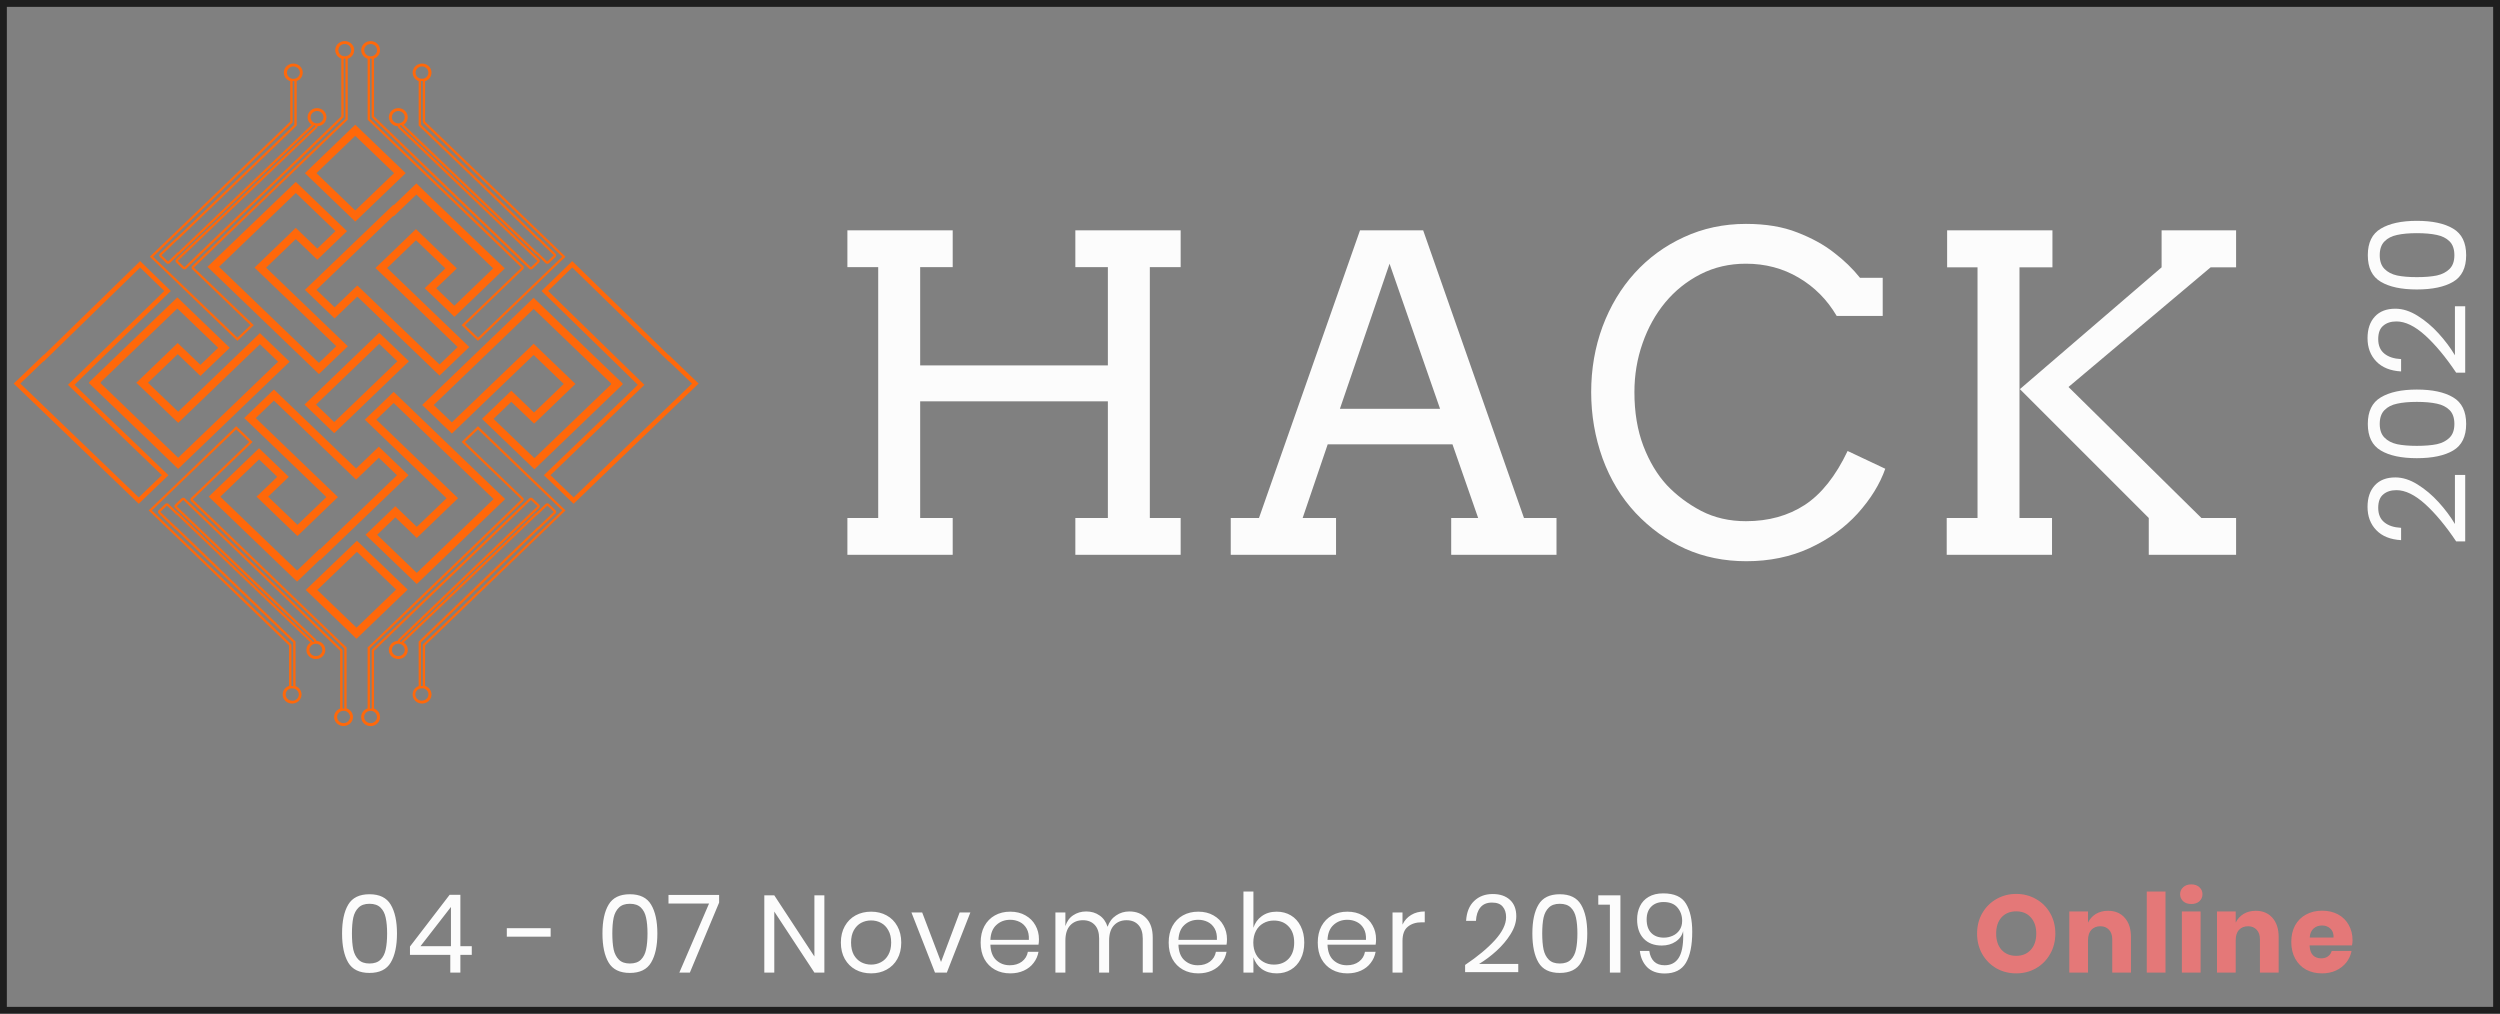 <svg width="365" height="148" viewBox="0 0 365 148" fill="none" xmlns="http://www.w3.org/2000/svg">
<rect x="0" y="0" width="365" height="148" fill="#808080" stroke="none"/>
<path d="M358.6 79.043C357.08 76.776 355.573 74.963 354.08 73.603C352.573 72.243 351.173 71.563 349.88 71.563C349.08 71.563 348.44 71.769 347.96 72.183C347.467 72.583 347.22 73.236 347.22 74.143C347.22 75.076 347.52 75.783 348.12 76.263C348.707 76.743 349.52 77.01 350.56 77.063V78.863C348.987 78.769 347.78 78.283 346.94 77.403C346.087 76.523 345.66 75.389 345.66 74.003C345.66 72.683 346.013 71.636 346.72 70.863C347.427 70.09 348.427 69.703 349.72 69.703C350.787 69.703 351.873 70.049 352.98 70.743C354.073 71.423 355.093 72.283 356.04 73.323C356.973 74.35 357.767 75.409 358.42 76.503V69.343H359.92V79.043H358.6ZM352.86 66.895C355.127 66.895 356.893 66.522 358.16 65.775C359.427 65.028 360.06 63.735 360.06 61.895C360.06 60.055 359.427 58.762 358.16 58.015C356.893 57.255 355.127 56.875 352.86 56.875C350.62 56.875 348.867 57.255 347.6 58.015C346.333 58.762 345.7 60.055 345.7 61.895C345.7 63.735 346.333 65.028 347.6 65.775C348.853 66.522 350.607 66.895 352.86 66.895ZM352.86 58.675C354.02 58.675 354.993 58.762 355.78 58.935C356.553 59.095 357.173 59.408 357.64 59.875C358.107 60.342 358.34 61.015 358.34 61.895C358.34 62.762 358.107 63.428 357.64 63.895C357.173 64.362 356.553 64.682 355.78 64.855C354.993 65.015 354.02 65.095 352.86 65.095C351.713 65.095 350.753 65.015 349.98 64.855C349.207 64.682 348.593 64.362 348.14 63.895C347.673 63.428 347.44 62.762 347.44 61.895C347.44 61.015 347.673 60.342 348.14 59.875C348.593 59.408 349.207 59.095 349.98 58.935C350.753 58.762 351.713 58.675 352.86 58.675ZM358.6 54.41C357.08 52.143 355.573 50.33 354.08 48.97C352.573 47.61 351.173 46.93 349.88 46.93C349.08 46.93 348.44 47.137 347.96 47.55C347.467 47.95 347.22 48.603 347.22 49.51C347.22 50.443 347.52 51.15 348.12 51.63C348.707 52.11 349.52 52.377 350.56 52.43V54.23C348.987 54.137 347.78 53.65 346.94 52.77C346.087 51.89 345.66 50.757 345.66 49.37C345.66 48.05 346.013 47.003 346.72 46.23C347.427 45.457 348.427 45.07 349.72 45.07C350.787 45.07 351.873 45.417 352.98 46.11C354.073 46.79 355.093 47.65 356.04 48.69C356.973 49.717 357.767 50.777 358.42 51.87V44.71H359.92V54.41H358.6ZM352.86 42.262C355.127 42.262 356.893 41.889 358.16 41.142C359.427 40.396 360.06 39.102 360.06 37.262C360.06 35.422 359.427 34.129 358.16 33.382C356.893 32.622 355.127 32.242 352.86 32.242C350.62 32.242 348.867 32.622 347.6 33.382C346.333 34.129 345.7 35.422 345.7 37.262C345.7 39.102 346.333 40.396 347.6 41.142C348.853 41.889 350.607 42.262 352.86 42.262ZM352.86 34.042C354.02 34.042 354.993 34.129 355.78 34.302C356.553 34.462 357.173 34.776 357.64 35.242C358.107 35.709 358.34 36.382 358.34 37.262C358.34 38.129 358.107 38.796 357.64 39.262C357.173 39.729 356.553 40.049 355.78 40.222C354.993 40.382 354.02 40.462 352.86 40.462C351.713 40.462 350.753 40.382 349.98 40.222C349.207 40.049 348.593 39.729 348.14 39.262C347.673 38.796 347.44 38.129 347.44 37.262C347.44 36.382 347.673 35.709 348.14 35.242C348.593 34.776 349.207 34.462 349.98 34.302C350.753 34.129 351.713 34.042 352.86 34.042Z" fill="#FCFCFC"/>
<g clip-path="url(#clip0)">
<path d="M28.266 35.873L26.622 37.454L28.271 35.878L28.266 35.873Z" fill="#FF680A"/>
<path d="M51.867 19.831L57.534 25.278L51.867 30.727L46.202 25.278L51.867 19.831ZM51.867 18.208L44.514 25.278L51.867 32.35L59.229 25.278L51.874 18.208H51.867Z" fill="#FF680A"/>
<path d="M43.188 28.177L48.974 33.74L46.323 36.291L44.031 34.088L43.179 33.268L42.335 34.088L38.003 38.262L37.161 39.073L38.003 39.893L49.095 50.548L46.563 52.983L31.976 38.957L43.188 28.177V28.177ZM43.188 26.554L30.288 38.957L46.563 54.612L50.783 50.555L38.849 39.08L43.189 34.906L46.325 37.921L50.663 33.747L43.189 26.56L43.188 26.554Z" fill="#FF680A"/>
<path d="M83.543 39.057L97.147 52.317L97.629 52.788L97.66 52.758L101.035 56.004L83.744 72.625L80.37 69.378L93.607 56.65L94.086 56.189L93.611 55.725L80.029 42.481L83.552 39.05L83.543 39.057ZM83.552 38.116L79.062 42.481L93.123 56.186L79.403 69.378L83.744 73.551L102 55.998L97.66 51.826L97.632 51.852L83.543 38.124L83.552 38.116Z" fill="#FF680A"/>
<path d="M20.457 39.057L23.98 42.481L10.392 55.719L9.916 56.183L10.395 56.644L23.632 69.371L20.256 72.619L2.967 55.998L6.344 52.752L6.373 52.781L6.852 52.317L20.457 39.063V39.057ZM20.457 38.129L6.377 51.85L6.349 51.824L2 55.998L20.256 73.551L24.597 69.378L10.877 56.186L24.938 42.481L20.457 38.116V38.129Z" fill="#FF680A"/>
<path d="M55.364 50.201L58.015 52.752L48.793 61.619L46.14 59.068L55.364 50.201V50.201ZM55.364 48.578L44.452 59.07L48.793 63.243L59.704 52.752L55.365 48.578H55.364Z" fill="#FF680A"/>
<path d="M77.908 45.104L89.235 55.998L89.174 56.055L89.235 56.112L78.022 66.892L72.055 61.155L74.648 58.663L77.13 61.038L77.983 61.85L78.827 61.038L83.168 56.866L84.011 56.055L83.168 55.243L78.752 51.006L77.908 50.186L77.064 51.006L65.972 61.661L63.321 59.127L77.908 45.104ZM77.908 43.481L61.633 59.127L65.972 63.301L77.906 51.825L82.307 56.057L77.966 60.23L74.651 57.042L70.371 61.157L78.026 68.517L90.925 56.114L90.865 56.057L90.925 55.999L77.906 43.48L77.908 43.481Z" fill="#FF680A"/>
<path d="M60.789 28.408L72 39.19L66.333 44.637L63.682 42.086L65.852 40.001L66.696 39.19L65.852 38.383L61.571 34.267L60.727 33.447L59.875 34.267L55.666 38.319L54.813 39.13L55.666 39.942L66.816 50.665L64.173 53.216L53.021 42.493L52.169 41.681L51.325 42.493L48.853 44.868L46.202 42.317L57.413 31.537L57.473 31.595L58.317 30.783L60.789 28.406V28.408ZM60.789 26.783L57.473 29.973L57.413 29.916L44.514 42.317L48.853 46.489L52.169 43.301L64.173 54.837L68.512 50.665L56.518 39.13L60.736 35.073L65.017 39.19L62.003 42.086L66.342 46.26L73.697 39.19L60.797 26.785L60.789 26.783Z" fill="#FF680A"/>
<path d="M52.109 80.571L57.834 86.077L52.048 91.641L46.323 86.135L52.109 80.571V80.571ZM52.109 78.948L44.635 86.135L52.048 93.264L59.522 86.077L52.109 78.948Z" fill="#FF680A"/>
<path d="M57.473 58.837L72.06 72.863L60.849 83.643L55.062 78.079L57.715 75.528L60.005 77.727L60.849 78.546L61.693 77.727L66.033 73.553L66.877 72.742L66.033 71.93L54.941 61.266L57.473 58.832V58.837ZM57.473 57.209L53.262 61.271L65.196 72.746L60.849 76.92L57.715 73.905L53.374 78.079L60.849 85.267L73.748 72.865L57.473 57.214V57.209Z" fill="#FF680A"/>
<path d="M25.888 45.042L31.855 50.78L29.263 53.271L26.791 50.894L25.939 50.083L25.095 50.894L20.756 55.068L19.903 55.88L20.756 56.691L25.165 60.924L26.017 61.735L26.861 60.924L37.952 50.258L40.596 52.809L26.009 66.835L14.676 55.939L14.736 55.881L14.676 55.824L25.888 45.042V45.042ZM25.888 43.419L12.988 55.824L13.048 55.881L12.988 55.939L26.009 68.458L42.284 52.809L37.943 48.635L26.009 60.111L21.608 55.88L25.947 51.706L29.263 54.894L33.543 50.78L25.888 43.417V43.419Z" fill="#FF680A"/>
<path d="M39.992 58.489L51.144 69.212L51.988 70.024L52.841 69.212L55.308 66.835L57.961 69.386L46.749 80.166L46.689 80.107L45.845 80.927L43.373 83.3L32.162 72.52L37.822 67.071L40.475 69.617L38.304 71.704L37.452 72.515L38.304 73.335L42.584 77.45L43.428 78.261L44.272 77.45L48.488 73.384L49.34 72.573L48.488 71.761L37.338 61.038L39.989 58.489H39.992ZM39.989 56.867L35.653 61.038L47.648 72.573L43.428 76.63L39.148 72.515L42.163 69.617L37.822 65.445L30.469 72.515L43.373 84.918L46.689 81.73L46.749 81.789L59.648 69.386L55.308 65.212L51.993 68.401L39.998 56.867H39.989Z" fill="#FF680A"/>
<path d="M50.193 8.547C50.241 8.55 50.289 8.55 50.337 8.547H50.423C50.42 8.588 50.424 8.63 50.437 8.669V17.334L50.096 17.662L28.064 38.84C28 38.902 27.965 38.985 27.965 39.072C27.964 39.115 27.973 39.157 27.99 39.197C28.007 39.237 28.032 39.274 28.064 39.304L36.564 47.476L34.66 49.307L22.354 37.476L42.618 17.993C42.65 17.963 42.676 17.926 42.693 17.886C42.71 17.846 42.719 17.804 42.719 17.76V11.859C42.719 11.859 42.719 11.841 42.719 11.833C42.752 11.834 42.786 11.834 42.82 11.833C42.871 11.835 42.923 11.835 42.975 11.833C42.973 11.847 42.973 11.862 42.975 11.877V18.203L25.767 34.744C25.718 34.76 25.674 34.787 25.637 34.822L23.336 37.035C23.304 37.066 23.279 37.102 23.262 37.142C23.245 37.182 23.236 37.224 23.236 37.267C23.236 37.31 23.245 37.353 23.262 37.393C23.279 37.433 23.304 37.469 23.336 37.499L24.297 38.424C24.329 38.454 24.367 38.478 24.409 38.495C24.45 38.511 24.495 38.519 24.54 38.519C24.63 38.519 24.716 38.485 24.78 38.424L26.091 37.163C26.145 37.147 26.194 37.119 26.234 37.081L45.745 18.433C45.792 18.388 45.824 18.331 45.837 18.269C45.904 18.292 45.973 18.31 46.044 18.323C46.031 18.355 46.025 18.389 46.025 18.423C46.024 18.439 46.017 18.455 46.006 18.467L28.029 35.645L26.379 37.222L25.721 37.855C25.658 37.917 25.622 38 25.622 38.086C25.622 38.129 25.631 38.172 25.648 38.212C25.664 38.252 25.689 38.288 25.721 38.319L26.683 39.244C26.715 39.274 26.752 39.298 26.794 39.314C26.835 39.331 26.88 39.339 26.925 39.339C27.015 39.339 27.101 39.305 27.165 39.244L50.074 17.218C50.106 17.187 50.131 17.151 50.148 17.111C50.166 17.071 50.175 17.028 50.175 16.985V8.674C50.174 8.668 50.174 8.662 50.175 8.656C50.187 8.621 50.194 8.584 50.193 8.547ZM50.337 5.997C50.012 5.994 49.697 6.102 49.446 6.301C49.196 6.5 49.027 6.778 48.969 7.085C48.911 7.392 48.968 7.709 49.13 7.98C49.291 8.251 49.547 8.458 49.852 8.565C49.842 8.601 49.837 8.637 49.837 8.674V16.985L26.926 39.011L25.965 38.086L26.623 37.453L28.272 35.878L46.246 18.698C46.32 18.627 46.363 18.531 46.366 18.431C46.588 18.419 46.804 18.354 46.995 18.244C47.187 18.134 47.347 17.98 47.463 17.797C47.579 17.614 47.647 17.407 47.661 17.193C47.675 16.979 47.635 16.765 47.545 16.57C47.454 16.374 47.315 16.202 47.14 16.069C46.966 15.936 46.76 15.846 46.541 15.807C46.322 15.767 46.096 15.779 45.883 15.842C45.67 15.905 45.476 16.016 45.317 16.167C45.188 16.289 45.086 16.435 45.016 16.595C44.945 16.755 44.909 16.927 44.908 17.102C44.907 17.276 44.941 17.448 45.009 17.609C45.078 17.77 45.178 17.917 45.305 18.041C45.365 18.102 45.432 18.157 45.505 18.205L25.994 36.849L25.965 36.821L24.54 38.191L23.578 37.267L25.88 35.053L25.904 35.077L43.316 18.334V11.879C43.317 11.865 43.317 11.852 43.316 11.839C43.618 11.727 43.87 11.516 44.026 11.243C44.182 10.97 44.234 10.652 44.171 10.347C44.108 10.041 43.935 9.766 43.682 9.571C43.43 9.376 43.113 9.272 42.789 9.279C42.465 9.286 42.154 9.403 41.91 9.608C41.667 9.814 41.507 10.095 41.458 10.404C41.409 10.712 41.474 11.027 41.643 11.293C41.812 11.559 42.072 11.759 42.38 11.859V17.76L21.873 37.476L34.66 49.771L37.047 47.476L28.306 39.072L50.338 17.892L50.771 17.475V8.674C50.772 8.643 50.768 8.613 50.759 8.583C51.071 8.486 51.336 8.284 51.507 8.015C51.678 7.746 51.743 7.427 51.692 7.116C51.64 6.805 51.475 6.522 51.226 6.317C50.976 6.112 50.659 6 50.331 6L50.337 5.997ZM50.337 8.226C50.15 8.226 49.968 8.173 49.814 8.074C49.659 7.974 49.538 7.833 49.467 7.667C49.396 7.502 49.377 7.32 49.413 7.145C49.45 6.969 49.539 6.808 49.671 6.681C49.803 6.555 49.97 6.469 50.153 6.434C50.336 6.399 50.525 6.417 50.697 6.485C50.869 6.554 51.016 6.67 51.119 6.818C51.222 6.967 51.278 7.142 51.278 7.321C51.278 7.561 51.178 7.791 51.002 7.961C50.825 8.131 50.586 8.226 50.337 8.226V8.226ZM42.709 11.505C42.472 11.473 42.257 11.356 42.107 11.178C41.956 11 41.882 10.773 41.899 10.544C41.915 10.315 42.022 10.101 42.196 9.944C42.371 9.787 42.6 9.7 42.839 9.7C43.078 9.7 43.308 9.787 43.482 9.944C43.657 10.101 43.763 10.315 43.78 10.544C43.796 10.773 43.722 11 43.572 11.178C43.421 11.356 43.206 11.473 42.97 11.505V11.505C42.922 11.513 42.873 11.517 42.825 11.516C42.787 11.519 42.75 11.519 42.712 11.516L42.709 11.505ZM46.289 18.018C46.165 18.018 46.041 17.995 45.927 17.948C45.812 17.902 45.708 17.834 45.621 17.749C45.467 17.6 45.373 17.404 45.352 17.196C45.332 16.987 45.387 16.778 45.509 16.604C45.631 16.43 45.812 16.303 46.021 16.243C46.23 16.183 46.454 16.194 46.655 16.275C46.856 16.356 47.022 16.501 47.124 16.686C47.226 16.872 47.258 17.085 47.215 17.291C47.172 17.496 47.056 17.681 46.887 17.813C46.718 17.946 46.507 18.018 46.289 18.018V18.018Z" fill="#FF680A"/>
<path d="M34.489 62.692L36.393 64.524L27.893 72.697C27.829 72.759 27.794 72.842 27.794 72.928C27.794 72.972 27.802 73.014 27.819 73.054C27.836 73.094 27.861 73.13 27.893 73.161L49.925 94.346L50.266 94.674V103.339C50.256 103.377 50.253 103.416 50.256 103.454H50.169C50.121 103.452 50.074 103.452 50.026 103.454C50.028 103.418 50.024 103.382 50.014 103.347C50.013 103.342 50.013 103.335 50.014 103.329V95.018C50.014 94.931 49.977 94.848 49.913 94.787L26.996 72.758C26.932 72.696 26.846 72.662 26.756 72.661C26.71 72.661 26.666 72.67 26.624 72.686C26.583 72.703 26.545 72.727 26.513 72.758L25.552 73.682C25.488 73.744 25.453 73.827 25.453 73.914C25.453 73.957 25.461 73.999 25.478 74.039C25.495 74.079 25.52 74.116 25.552 74.146L26.212 74.779L27.86 76.355L45.834 93.534C45.846 93.547 45.853 93.563 45.854 93.58C45.854 93.614 45.86 93.647 45.873 93.679C45.802 93.692 45.733 93.71 45.666 93.734C45.653 93.672 45.621 93.615 45.574 93.571L26.063 74.918C26.023 74.881 25.974 74.853 25.92 74.838L24.609 73.578C24.545 73.516 24.459 73.481 24.369 73.481C24.324 73.481 24.279 73.489 24.238 73.506C24.196 73.522 24.158 73.547 24.127 73.578L23.165 74.502C23.133 74.532 23.108 74.569 23.091 74.609C23.074 74.648 23.065 74.691 23.065 74.734C23.065 74.777 23.074 74.82 23.091 74.86C23.108 74.899 23.133 74.936 23.165 74.966L25.467 77.179C25.503 77.214 25.547 77.241 25.596 77.256L42.804 93.802V100.13C42.802 100.144 42.802 100.159 42.804 100.174C42.752 100.167 42.701 100.164 42.649 100.164H42.548C42.548 100.164 42.548 100.148 42.548 100.138V94.236C42.548 94.149 42.512 94.066 42.447 94.005L22.183 74.523L34.489 62.692V62.692ZM34.489 62.228L21.702 74.523L42.207 94.239V100.141C41.9 100.24 41.639 100.441 41.47 100.707C41.302 100.973 41.236 101.288 41.285 101.596C41.334 101.904 41.494 102.186 41.738 102.392C41.981 102.597 42.293 102.714 42.617 102.721C42.941 102.727 43.257 102.624 43.51 102.429C43.762 102.234 43.935 101.959 43.998 101.653C44.061 101.347 44.01 101.03 43.853 100.757C43.697 100.484 43.446 100.273 43.143 100.161C43.144 100.148 43.144 100.134 43.143 100.121V93.666L25.733 76.923L25.709 76.946L23.407 74.733L24.369 73.809L25.794 75.179L25.823 75.151L45.334 93.8C45.261 93.848 45.195 93.903 45.135 93.964C44.943 94.15 44.813 94.387 44.762 94.644C44.711 94.902 44.74 95.168 44.845 95.409C44.951 95.651 45.129 95.856 45.357 96.001C45.584 96.145 45.851 96.221 46.123 96.219C46.396 96.218 46.661 96.138 46.887 95.992C47.113 95.845 47.288 95.637 47.391 95.394C47.493 95.152 47.519 94.885 47.464 94.629C47.41 94.372 47.277 94.137 47.083 93.953C46.846 93.726 46.529 93.591 46.195 93.574C46.192 93.474 46.149 93.378 46.076 93.307L28.101 76.122L26.452 74.546L25.794 73.914L26.756 72.989L49.663 95.015V103.326C49.663 103.363 49.668 103.399 49.678 103.434C49.373 103.544 49.119 103.753 48.959 104.026C48.8 104.299 48.746 104.617 48.807 104.924C48.868 105.231 49.04 105.508 49.293 105.705C49.546 105.902 49.863 106.006 50.188 106C50.514 105.993 50.826 105.876 51.07 105.669C51.314 105.463 51.475 105.18 51.523 104.87C51.571 104.561 51.503 104.245 51.332 103.979C51.161 103.713 50.898 103.514 50.589 103.416C50.597 103.387 50.601 103.357 50.6 103.326V94.53L50.167 94.12L28.135 72.928L36.876 64.524L34.489 62.228V62.228ZM46.115 95.795C45.897 95.795 45.687 95.722 45.519 95.59C45.35 95.457 45.235 95.273 45.193 95.068C45.15 94.863 45.182 94.65 45.285 94.465C45.387 94.281 45.552 94.136 45.753 94.055C45.954 93.975 46.177 93.963 46.386 94.023C46.594 94.083 46.774 94.211 46.896 94.384C47.017 94.558 47.073 94.766 47.053 94.974C47.032 95.183 46.938 95.378 46.785 95.526C46.697 95.612 46.593 95.679 46.478 95.725C46.363 95.772 46.239 95.795 46.115 95.795V95.795ZM42.647 102.302C42.407 102.302 42.176 102.214 42.001 102.056C41.827 101.898 41.721 101.682 41.706 101.452C41.692 101.221 41.769 100.995 41.923 100.817C42.077 100.64 42.295 100.526 42.533 100.498C42.57 100.496 42.608 100.496 42.645 100.498C42.694 100.498 42.742 100.502 42.79 100.51V100.51C43.033 100.536 43.255 100.652 43.41 100.833C43.566 101.014 43.642 101.246 43.623 101.48C43.604 101.714 43.491 101.931 43.309 102.087C43.126 102.242 42.887 102.323 42.644 102.313L42.647 102.302ZM50.161 105.58C49.974 105.58 49.792 105.527 49.638 105.428C49.483 105.328 49.362 105.187 49.291 105.022C49.22 104.856 49.201 104.674 49.237 104.499C49.274 104.323 49.364 104.162 49.495 104.035C49.627 103.909 49.794 103.823 49.977 103.788C50.16 103.753 50.349 103.771 50.521 103.839C50.693 103.908 50.84 104.024 50.943 104.173C51.047 104.321 51.102 104.496 51.102 104.675C51.102 104.915 51.002 105.145 50.826 105.315C50.65 105.485 50.41 105.58 50.161 105.58V105.58Z" fill="#FF680A"/>
<path d="M69.781 62.692L82.085 74.523L61.821 94.008C61.757 94.07 61.722 94.153 61.722 94.239V100.167H61.623C61.57 100.167 61.518 100.17 61.466 100.177C61.468 100.162 61.468 100.147 61.466 100.133V93.805L78.674 77.256C78.722 77.24 78.765 77.214 78.802 77.179L81.103 74.966C81.135 74.936 81.16 74.899 81.177 74.86C81.194 74.82 81.203 74.777 81.203 74.734C81.203 74.691 81.194 74.648 81.177 74.609C81.16 74.569 81.135 74.532 81.103 74.502L80.142 73.578C80.078 73.516 79.992 73.481 79.901 73.481C79.856 73.481 79.812 73.489 79.77 73.506C79.729 73.522 79.691 73.547 79.659 73.578L78.348 74.838C78.295 74.853 78.246 74.881 78.207 74.918L58.696 93.567C58.648 93.612 58.616 93.669 58.602 93.731C58.535 93.707 58.466 93.688 58.395 93.675C58.408 93.644 58.414 93.611 58.414 93.577C58.415 93.56 58.422 93.544 58.435 93.531L76.409 76.351L78.058 74.776L78.716 74.143C78.748 74.113 78.773 74.076 78.791 74.036C78.808 73.996 78.817 73.954 78.817 73.91C78.817 73.823 78.78 73.74 78.716 73.679L77.755 72.755C77.691 72.693 77.605 72.658 77.514 72.658C77.469 72.658 77.425 72.666 77.383 72.683C77.342 72.7 77.304 72.724 77.272 72.755L54.365 94.784C54.302 94.845 54.266 94.928 54.266 95.015V103.326C54.267 103.332 54.267 103.338 54.266 103.344C54.256 103.379 54.252 103.415 54.254 103.451C54.207 103.448 54.16 103.448 54.113 103.451H54.024C54.028 103.41 54.023 103.369 54.01 103.329V94.666L54.343 94.338L76.376 73.161C76.407 73.131 76.433 73.094 76.45 73.054C76.467 73.014 76.476 72.972 76.476 72.928C76.476 72.841 76.439 72.758 76.376 72.697L67.875 64.524L69.781 62.692V62.692ZM69.781 62.228L67.394 64.524L76.135 72.928L54.102 94.12L53.669 94.536V103.333C53.669 103.363 53.673 103.394 53.681 103.423C53.372 103.52 53.108 103.72 52.937 103.986C52.765 104.253 52.698 104.569 52.745 104.879C52.793 105.188 52.954 105.472 53.198 105.679C53.443 105.886 53.756 106.003 54.081 106.009C54.407 106.016 54.725 105.911 54.978 105.714C55.231 105.517 55.403 105.24 55.465 104.932C55.526 104.625 55.472 104.306 55.312 104.033C55.152 103.76 54.897 103.55 54.592 103.441C54.602 103.406 54.607 103.369 54.607 103.333V95.021L77.514 72.989L78.476 73.914L77.813 74.546L76.164 76.122L58.194 93.3C58.121 93.371 58.078 93.467 58.075 93.567C57.715 93.584 57.376 93.736 57.131 93.991C56.887 94.245 56.755 94.582 56.766 94.928C56.776 95.274 56.927 95.603 57.186 95.844C57.446 96.084 57.793 96.218 58.153 96.215C58.426 96.215 58.692 96.138 58.919 95.993C59.145 95.848 59.322 95.642 59.428 95.4C59.532 95.159 59.561 94.892 59.509 94.635C59.457 94.378 59.327 94.142 59.135 93.956C59.075 93.894 59.008 93.839 58.936 93.792L78.447 75.151L78.476 75.179L79.901 73.809L80.863 74.733L78.561 76.946L78.537 76.923L61.125 93.666V100.121C61.124 100.134 61.124 100.148 61.125 100.161C60.823 100.273 60.571 100.484 60.415 100.757C60.258 101.03 60.207 101.347 60.27 101.653C60.333 101.959 60.506 102.234 60.758 102.429C61.011 102.624 61.327 102.727 61.651 102.721C61.975 102.714 62.287 102.597 62.53 102.392C62.774 102.186 62.934 101.904 62.983 101.596C63.032 101.288 62.966 100.973 62.798 100.707C62.629 100.441 62.368 100.24 62.061 100.141V94.239L82.568 74.523L69.781 62.228V62.228ZM58.153 95.795C58.029 95.796 57.906 95.772 57.791 95.726C57.676 95.68 57.572 95.612 57.485 95.526C57.332 95.377 57.237 95.182 57.216 94.973C57.196 94.764 57.252 94.555 57.373 94.382C57.495 94.208 57.676 94.08 57.885 94.02C58.094 93.96 58.318 93.971 58.519 94.052C58.72 94.133 58.886 94.279 58.988 94.464C59.09 94.649 59.122 94.862 59.079 95.068C59.036 95.273 58.92 95.458 58.752 95.591C58.583 95.723 58.371 95.796 58.153 95.795V95.795ZM61.616 102.302C61.372 102.312 61.134 102.231 60.951 102.075C60.768 101.92 60.656 101.702 60.636 101.468C60.617 101.234 60.694 101.002 60.849 100.821C61.005 100.64 61.227 100.525 61.469 100.498V100.498C61.517 100.49 61.566 100.487 61.614 100.487C61.652 100.484 61.689 100.484 61.727 100.487V100.487C61.965 100.515 62.183 100.629 62.337 100.806C62.49 100.983 62.568 101.21 62.553 101.44C62.538 101.67 62.433 101.887 62.258 102.045C62.083 102.203 61.852 102.29 61.613 102.29L61.616 102.302ZM54.102 105.58C53.916 105.58 53.734 105.527 53.58 105.428C53.425 105.328 53.304 105.187 53.233 105.022C53.162 104.856 53.143 104.674 53.179 104.499C53.216 104.323 53.305 104.162 53.437 104.035C53.569 103.909 53.736 103.823 53.919 103.788C54.101 103.753 54.291 103.771 54.463 103.839C54.635 103.908 54.782 104.024 54.885 104.173C54.988 104.321 55.044 104.496 55.044 104.675C55.044 104.915 54.944 105.145 54.768 105.315C54.591 105.485 54.352 105.58 54.102 105.58V105.58Z" fill="#FF680A"/>
<path d="M54.25 8.547C54.248 8.583 54.252 8.618 54.262 8.652C54.263 8.658 54.263 8.664 54.262 8.67V16.982C54.262 17.025 54.27 17.068 54.287 17.108C54.304 17.148 54.329 17.184 54.361 17.215L77.272 39.244C77.303 39.274 77.341 39.298 77.383 39.315C77.424 39.331 77.469 39.339 77.514 39.339C77.604 39.339 77.69 39.305 77.754 39.244L78.716 38.319C78.748 38.289 78.773 38.252 78.79 38.212C78.807 38.172 78.816 38.13 78.816 38.086C78.816 37.999 78.78 37.916 78.716 37.855L78.058 37.221L76.409 35.645L58.434 18.467C58.422 18.454 58.415 18.438 58.414 18.421C58.414 18.387 58.407 18.353 58.395 18.321C58.465 18.309 58.534 18.291 58.601 18.267C58.615 18.329 58.647 18.387 58.695 18.431L78.206 37.081C78.245 37.12 78.294 37.148 78.347 37.163L79.659 38.424C79.69 38.454 79.728 38.478 79.77 38.495C79.811 38.511 79.856 38.519 79.901 38.519C79.991 38.519 80.077 38.485 80.141 38.424L81.103 37.499C81.134 37.469 81.159 37.433 81.177 37.393C81.194 37.353 81.203 37.311 81.203 37.267C81.203 37.224 81.194 37.182 81.177 37.142C81.159 37.102 81.134 37.066 81.103 37.036L78.801 34.822C78.766 34.787 78.722 34.761 78.673 34.745L61.465 18.198V11.872C61.467 11.857 61.467 11.842 61.465 11.828C61.518 11.83 61.57 11.83 61.622 11.828C61.655 11.829 61.688 11.829 61.721 11.828V17.761C61.721 17.804 61.729 17.846 61.746 17.886C61.763 17.926 61.788 17.963 61.82 17.993L82.085 37.477L69.78 49.307L67.874 47.476L76.375 39.304C76.407 39.274 76.432 39.238 76.449 39.198C76.467 39.158 76.475 39.115 76.475 39.072C76.475 38.985 76.439 38.902 76.375 38.84L54.342 17.655L54.01 17.328V8.669C54.02 8.632 54.023 8.594 54.02 8.556H54.114C54.161 8.558 54.208 8.558 54.255 8.556L54.25 8.547ZM54.114 6C53.786 6 53.469 6.112 53.22 6.317C52.97 6.522 52.805 6.805 52.754 7.116C52.702 7.427 52.767 7.746 52.938 8.015C53.109 8.284 53.374 8.486 53.686 8.584C53.678 8.613 53.673 8.643 53.674 8.674V17.47L54.107 17.887L76.134 39.072L67.393 47.476L69.78 49.771L82.567 37.477L62.062 17.761V11.859C62.369 11.759 62.63 11.559 62.799 11.293C62.968 11.027 63.033 10.712 62.984 10.404C62.935 10.096 62.775 9.814 62.531 9.608C62.288 9.403 61.977 9.286 61.653 9.279C61.328 9.273 61.012 9.376 60.76 9.571C60.507 9.766 60.334 10.041 60.271 10.347C60.208 10.652 60.259 10.97 60.416 11.243C60.572 11.516 60.824 11.727 61.126 11.839C61.125 11.852 61.125 11.866 61.126 11.879V18.334L78.537 35.077L78.561 35.054L80.862 37.267L79.901 38.191L78.475 36.821L78.446 36.849L58.935 18.2C59.008 18.152 59.075 18.097 59.135 18.036C59.325 17.849 59.453 17.611 59.503 17.354C59.553 17.096 59.522 16.831 59.415 16.59C59.308 16.349 59.129 16.145 58.901 16.002C58.673 15.859 58.406 15.784 58.134 15.787C57.862 15.789 57.597 15.87 57.372 16.017C57.147 16.165 56.973 16.373 56.871 16.616C56.769 16.858 56.744 17.125 56.8 17.381C56.855 17.637 56.989 17.872 57.183 18.055C57.42 18.282 57.736 18.417 58.071 18.434C58.074 18.535 58.117 18.63 58.19 18.701L76.165 35.882L77.814 37.457L78.472 38.09L77.51 39.014L54.606 16.985V8.674C54.607 8.637 54.602 8.601 54.591 8.566C54.893 8.457 55.146 8.25 55.306 7.981C55.466 7.711 55.522 7.397 55.465 7.091C55.409 6.786 55.242 6.51 54.995 6.31C54.748 6.111 54.436 6.001 54.114 6ZM54.114 8.229C53.928 8.229 53.746 8.176 53.591 8.077C53.436 7.978 53.316 7.836 53.244 7.671C53.173 7.506 53.154 7.324 53.191 7.148C53.227 6.973 53.317 6.811 53.448 6.685C53.58 6.558 53.748 6.472 53.93 6.437C54.113 6.402 54.302 6.42 54.474 6.489C54.646 6.557 54.793 6.673 54.896 6.822C55 6.971 55.055 7.146 55.055 7.325C55.055 7.565 54.956 7.795 54.779 7.964C54.603 8.134 54.363 8.229 54.114 8.229V8.229ZM61.476 11.498C61.24 11.466 61.026 11.35 60.876 11.172C60.726 10.995 60.652 10.769 60.669 10.541C60.685 10.313 60.791 10.099 60.965 9.943C61.139 9.787 61.368 9.7 61.606 9.7C61.844 9.7 62.073 9.787 62.247 9.943C62.421 10.099 62.527 10.313 62.543 10.541C62.56 10.769 62.486 10.995 62.336 11.172C62.186 11.35 61.972 11.466 61.736 11.498V11.498C61.699 11.501 61.661 11.501 61.624 11.498C61.575 11.499 61.527 11.495 61.479 11.487L61.476 11.498ZM58.154 18.015C57.937 18.014 57.726 17.942 57.558 17.809C57.39 17.677 57.275 17.492 57.232 17.287C57.19 17.082 57.222 16.869 57.324 16.684C57.426 16.5 57.592 16.355 57.793 16.274C57.993 16.194 58.217 16.183 58.425 16.243C58.633 16.303 58.814 16.43 58.935 16.604C59.057 16.777 59.112 16.986 59.092 17.194C59.072 17.402 58.977 17.597 58.824 17.746C58.737 17.831 58.633 17.899 58.517 17.945C58.403 17.991 58.279 18.015 58.154 18.015V18.015Z" fill="#FF680A"/>
</g>
<path d="M157 33.625H172.375V39H167.875V75.625H172.375V81H157V75.625H161.75V58.594H134.344V75.625H139.094V81H123.719V75.625H128.219V39H123.719V33.625H139.094V39H134.344V53.344H161.75V39H157V33.625ZM211.875 75.625H215.812L212.062 64.875H193.844L190.188 75.625H195.062V81H179.688V75.625H183.812L198.562 33.625H207.781L222.5 75.625H227.25V81H211.875V75.625ZM195.625 59.688H210.25L202.875 38.5L195.625 59.688ZM268.156 46.125C266.76 43.75 264.906 41.885 262.594 40.531C260.302 39.177 257.74 38.5 254.906 38.5C252.49 38.5 250.281 39.01 248.281 40.031C246.281 41.052 244.562 42.427 243.125 44.156C241.708 45.865 240.604 47.854 239.812 50.125C239.021 52.375 238.625 54.75 238.625 57.25C238.625 60.208 239.062 62.833 239.938 65.125C240.812 67.396 241.948 69.292 243.344 70.812C244.76 72.312 246.438 73.573 248.375 74.594C250.312 75.594 252.49 76.094 254.906 76.094C258.198 76.094 261.062 75.302 263.5 73.719C265.938 72.115 268.021 69.49 269.75 65.844L275.25 68.438C274.458 70.688 273.115 72.865 271.219 74.969C269.323 77.052 266.979 78.74 264.188 80.031C261.417 81.302 258.344 81.938 254.969 81.938C251.74 81.938 248.771 81.333 246.062 80.125C243.354 78.896 240.938 77.156 238.812 74.906C236.708 72.656 235.094 69.99 233.969 66.906C232.865 63.823 232.312 60.604 232.312 57.25C232.312 53.875 232.865 50.688 233.969 47.688C235.094 44.688 236.656 42.083 238.656 39.875C240.677 37.646 243.073 35.896 245.844 34.625C248.635 33.333 251.656 32.688 254.906 32.688C257.802 32.688 260.302 33.104 262.406 33.938C264.51 34.75 266.292 35.729 267.75 36.875C269.229 38 270.5 39.229 271.562 40.562H274.875V46.125H268.156ZM315.594 39.031V33.625H326.469V39.031H322.75L302 56.5L321.406 75.625H326.469V81H313.719V75.625L294.906 56.812L315.594 39.031ZM284.281 33.625H299.656V39.031H294.844V75.625H299.594V81H284.219V75.625H288.719V39.031H284.281V33.625Z" fill="#FCFCFC"/>
<path d="M49.943 136.288C49.943 138.101 50.242 139.515 50.839 140.528C51.437 141.541 52.471 142.048 53.943 142.048C55.415 142.048 56.45 141.541 57.047 140.528C57.655 139.515 57.959 138.101 57.959 136.288C57.959 134.496 57.655 133.093 57.047 132.08C56.45 131.067 55.415 130.56 53.943 130.56C52.471 130.56 51.437 131.067 50.839 132.08C50.242 133.083 49.943 134.485 49.943 136.288ZM56.519 136.288C56.519 137.216 56.45 137.995 56.311 138.624C56.183 139.243 55.933 139.739 55.559 140.112C55.186 140.485 54.647 140.672 53.943 140.672C53.25 140.672 52.717 140.485 52.343 140.112C51.97 139.739 51.714 139.243 51.575 138.624C51.447 137.995 51.383 137.216 51.383 136.288C51.383 135.371 51.447 134.603 51.575 133.984C51.714 133.365 51.97 132.875 52.343 132.512C52.717 132.139 53.25 131.952 53.943 131.952C54.647 131.952 55.186 132.139 55.559 132.512C55.933 132.875 56.183 133.365 56.311 133.984C56.45 134.603 56.519 135.371 56.519 136.288ZM59.855 139.408V138.192L65.647 130.64H67.215V138.144H68.879V139.408H67.215V142H65.743V139.408H59.855ZM65.839 132.416L61.391 138.144H65.839V132.416ZM80.394 135.52V136.752H73.994V135.52H80.394ZM87.959 136.288C87.959 138.101 88.257 139.515 88.855 140.528C89.452 141.541 90.487 142.048 91.959 142.048C93.431 142.048 94.466 141.541 95.063 140.528C95.671 139.515 95.975 138.101 95.975 136.288C95.975 134.496 95.671 133.093 95.063 132.08C94.466 131.067 93.431 130.56 91.959 130.56C90.487 130.56 89.452 131.067 88.855 132.08C88.257 133.083 87.959 134.485 87.959 136.288ZM94.535 136.288C94.535 137.216 94.466 137.995 94.327 138.624C94.199 139.243 93.948 139.739 93.575 140.112C93.201 140.485 92.663 140.672 91.959 140.672C91.266 140.672 90.732 140.485 90.359 140.112C89.986 139.739 89.73 139.243 89.591 138.624C89.463 137.995 89.399 137.216 89.399 136.288C89.399 135.371 89.463 134.603 89.591 133.984C89.73 133.365 89.986 132.875 90.359 132.512C90.732 132.139 91.266 131.952 91.959 131.952C92.663 131.952 93.201 132.139 93.575 132.512C93.948 132.875 94.199 133.365 94.327 133.984C94.466 134.603 94.535 135.371 94.535 136.288ZM104.991 131.776L100.719 142H99.183L103.519 131.92H97.599V130.656H104.991V131.776ZM120.358 142H118.902L113.046 133.088V142H111.59V130.72H113.046L118.902 139.648V130.72H120.358V142ZM127.183 133.104C128.026 133.104 128.778 133.285 129.439 133.648C130.111 134.011 130.634 134.533 131.007 135.216C131.391 135.899 131.583 136.699 131.583 137.616C131.583 138.533 131.391 139.333 131.007 140.016C130.634 140.688 130.111 141.205 129.439 141.568C128.778 141.931 128.026 142.112 127.183 142.112C126.341 142.112 125.583 141.931 124.911 141.568C124.25 141.205 123.727 140.688 123.343 140.016C122.959 139.333 122.767 138.533 122.767 137.616C122.767 136.699 122.959 135.899 123.343 135.216C123.727 134.533 124.25 134.011 124.911 133.648C125.583 133.285 126.341 133.104 127.183 133.104ZM127.183 134.384C126.661 134.384 126.175 134.501 125.727 134.736C125.29 134.971 124.933 135.333 124.655 135.824C124.389 136.304 124.255 136.901 124.255 137.616C124.255 138.32 124.389 138.917 124.655 139.408C124.933 139.888 125.29 140.245 125.727 140.48C126.175 140.715 126.661 140.832 127.183 140.832C127.706 140.832 128.186 140.715 128.623 140.48C129.071 140.245 129.429 139.888 129.695 139.408C129.973 138.917 130.111 138.32 130.111 137.616C130.111 136.901 129.973 136.304 129.695 135.824C129.429 135.333 129.071 134.971 128.623 134.736C128.186 134.501 127.706 134.384 127.183 134.384ZM137.389 140.448L140.109 133.216H141.677L138.237 142H136.509L133.069 133.216H134.637L137.389 140.448ZM151.686 137.12C151.686 137.429 151.664 137.696 151.622 137.92H144.598C144.63 138.923 144.912 139.675 145.446 140.176C145.99 140.677 146.651 140.928 147.43 140.928C148.134 140.928 148.72 140.752 149.19 140.4C149.67 140.037 149.963 139.557 150.07 138.96H151.622C151.515 139.568 151.275 140.112 150.902 140.592C150.539 141.072 150.064 141.445 149.478 141.712C148.891 141.979 148.23 142.112 147.494 142.112C146.651 142.112 145.904 141.931 145.254 141.568C144.603 141.205 144.091 140.688 143.718 140.016C143.355 139.333 143.174 138.533 143.174 137.616C143.174 136.699 143.355 135.899 143.718 135.216C144.091 134.533 144.603 134.011 145.254 133.648C145.904 133.285 146.651 133.104 147.494 133.104C148.347 133.104 149.088 133.285 149.718 133.648C150.358 134.011 150.843 134.496 151.174 135.104C151.515 135.712 151.686 136.384 151.686 137.12ZM150.214 137.216C150.246 136.565 150.139 136.021 149.894 135.584C149.648 135.147 149.312 134.821 148.886 134.608C148.459 134.395 147.995 134.288 147.494 134.288C146.694 134.288 146.022 134.539 145.478 135.04C144.934 135.531 144.64 136.256 144.598 137.216H150.214ZM164.89 133.072C165.914 133.072 166.735 133.403 167.354 134.064C167.983 134.715 168.298 135.659 168.298 136.896V142H166.842V137.024C166.842 136.16 166.629 135.499 166.202 135.04C165.786 134.581 165.21 134.352 164.474 134.352C163.706 134.352 163.087 134.608 162.618 135.12C162.159 135.621 161.93 136.363 161.93 137.344V142H160.474V137.024C160.474 136.16 160.261 135.499 159.834 135.04C159.407 134.581 158.831 134.352 158.106 134.352C157.327 134.352 156.703 134.608 156.234 135.12C155.775 135.621 155.546 136.363 155.546 137.344V142H154.09V133.216H155.546V135.216C155.759 134.523 156.138 133.995 156.682 133.632C157.237 133.259 157.871 133.072 158.586 133.072C159.333 133.072 159.978 133.264 160.522 133.648C161.077 134.021 161.471 134.576 161.706 135.312C161.951 134.597 162.362 134.048 162.938 133.664C163.514 133.269 164.165 133.072 164.89 133.072ZM179.139 137.12C179.139 137.429 179.117 137.696 179.075 137.92H172.051C172.083 138.923 172.365 139.675 172.899 140.176C173.443 140.677 174.104 140.928 174.883 140.928C175.587 140.928 176.173 140.752 176.643 140.4C177.123 140.037 177.416 139.557 177.523 138.96H179.075C178.968 139.568 178.728 140.112 178.355 140.592C177.992 141.072 177.517 141.445 176.931 141.712C176.344 141.979 175.683 142.112 174.947 142.112C174.104 142.112 173.357 141.931 172.707 141.568C172.056 141.205 171.544 140.688 171.171 140.016C170.808 139.333 170.627 138.533 170.627 137.616C170.627 136.699 170.808 135.899 171.171 135.216C171.544 134.533 172.056 134.011 172.707 133.648C173.357 133.285 174.104 133.104 174.947 133.104C175.8 133.104 176.541 133.285 177.171 133.648C177.811 134.011 178.296 134.496 178.627 135.104C178.968 135.712 179.139 136.384 179.139 137.12ZM177.667 137.216C177.699 136.565 177.592 136.021 177.347 135.584C177.101 135.147 176.765 134.821 176.339 134.608C175.912 134.395 175.448 134.288 174.947 134.288C174.147 134.288 173.475 134.539 172.931 135.04C172.387 135.531 172.093 136.256 172.051 137.216H177.667ZM186.391 133.104C187.17 133.104 187.863 133.285 188.471 133.648C189.079 134.011 189.554 134.533 189.895 135.216C190.247 135.899 190.423 136.699 190.423 137.616C190.423 138.533 190.247 139.333 189.895 140.016C189.554 140.688 189.079 141.205 188.471 141.568C187.863 141.931 187.17 142.112 186.391 142.112C185.538 142.112 184.812 141.899 184.215 141.472C183.628 141.035 183.223 140.464 182.999 139.76V142H181.543V130.16H182.999V135.456C183.223 134.752 183.628 134.187 184.215 133.76C184.812 133.323 185.538 133.104 186.391 133.104ZM185.975 134.4C185.41 134.4 184.898 134.533 184.439 134.8C183.98 135.056 183.623 135.429 183.367 135.92C183.111 136.411 182.983 136.976 182.983 137.616C182.983 138.256 183.111 138.821 183.367 139.312C183.623 139.792 183.98 140.165 184.439 140.432C184.898 140.699 185.41 140.832 185.975 140.832C186.882 140.832 187.602 140.549 188.135 139.984C188.679 139.408 188.951 138.619 188.951 137.616C188.951 136.613 188.679 135.829 188.135 135.264C187.602 134.688 186.882 134.4 185.975 134.4ZM200.904 137.12C200.904 137.429 200.883 137.696 200.84 137.92H193.816C193.848 138.923 194.131 139.675 194.664 140.176C195.208 140.677 195.87 140.928 196.648 140.928C197.352 140.928 197.939 140.752 198.408 140.4C198.888 140.037 199.182 139.557 199.288 138.96H200.84C200.734 139.568 200.494 140.112 200.12 140.592C199.758 141.072 199.283 141.445 198.696 141.712C198.11 141.979 197.448 142.112 196.712 142.112C195.87 142.112 195.123 141.931 194.472 141.568C193.822 141.205 193.31 140.688 192.936 140.016C192.574 139.333 192.392 138.533 192.392 137.616C192.392 136.699 192.574 135.899 192.936 135.216C193.31 134.533 193.822 134.011 194.472 133.648C195.123 133.285 195.87 133.104 196.712 133.104C197.566 133.104 198.307 133.285 198.936 133.648C199.576 134.011 200.062 134.496 200.392 135.104C200.734 135.712 200.904 136.384 200.904 137.12ZM199.432 137.216C199.464 136.565 199.358 136.021 199.112 135.584C198.867 135.147 198.531 134.821 198.104 134.608C197.678 134.395 197.214 134.288 196.712 134.288C195.912 134.288 195.24 134.539 194.696 135.04C194.152 135.531 193.859 136.256 193.816 137.216H199.432ZM204.765 134.992C205.053 134.384 205.474 133.915 206.029 133.584C206.583 133.243 207.245 133.072 208.013 133.072V134.656H207.565C206.743 134.656 206.071 134.869 205.549 135.296C205.026 135.712 204.765 136.405 204.765 137.376V142H203.309V133.216H204.765V134.992ZM213.906 140.88C215.72 139.664 217.17 138.459 218.258 137.264C219.346 136.059 219.89 134.939 219.89 133.904C219.89 133.264 219.725 132.752 219.394 132.368C219.074 131.973 218.552 131.776 217.826 131.776C217.08 131.776 216.514 132.016 216.13 132.496C215.746 132.965 215.533 133.616 215.49 134.448H214.05C214.125 133.189 214.514 132.224 215.218 131.552C215.922 130.869 216.829 130.528 217.938 130.528C218.994 130.528 219.832 130.811 220.45 131.376C221.069 131.941 221.378 132.741 221.378 133.776C221.378 134.629 221.101 135.499 220.546 136.384C220.002 137.259 219.314 138.075 218.482 138.832C217.661 139.579 216.813 140.213 215.938 140.736H221.666V141.936H213.906V140.88ZM223.725 136.288C223.725 138.101 224.023 139.515 224.621 140.528C225.218 141.541 226.253 142.048 227.725 142.048C229.197 142.048 230.231 141.541 230.829 140.528C231.437 139.515 231.741 138.101 231.741 136.288C231.741 134.496 231.437 133.093 230.829 132.08C230.231 131.067 229.197 130.56 227.725 130.56C226.253 130.56 225.218 131.067 224.621 132.08C224.023 133.083 223.725 134.485 223.725 136.288ZM230.301 136.288C230.301 137.216 230.231 137.995 230.093 138.624C229.965 139.243 229.714 139.739 229.341 140.112C228.967 140.485 228.429 140.672 227.725 140.672C227.031 140.672 226.498 140.485 226.125 140.112C225.751 139.739 225.495 139.243 225.357 138.624C225.229 137.995 225.164 137.216 225.164 136.288C225.164 135.371 225.229 134.603 225.357 133.984C225.495 133.365 225.751 132.875 226.125 132.512C226.498 132.139 227.031 131.952 227.725 131.952C228.429 131.952 228.967 132.139 229.341 132.512C229.714 132.875 229.965 133.365 230.093 133.984C230.231 134.603 230.301 135.371 230.301 136.288ZM233.349 132.08V130.72H236.581V142H235.045V132.08H233.349ZM240.794 138.832C240.89 139.504 241.125 140.021 241.498 140.384C241.872 140.747 242.384 140.928 243.034 140.928C243.93 140.928 244.608 140.581 245.066 139.888C245.525 139.195 245.754 138.096 245.754 136.592C245.754 136.304 245.749 136.085 245.738 135.936C245.589 136.576 245.226 137.088 244.65 137.472C244.074 137.856 243.397 138.048 242.618 138.048C241.498 138.048 240.618 137.712 239.978 137.04C239.338 136.368 239.018 135.429 239.018 134.224C239.018 133.52 239.157 132.88 239.434 132.304C239.712 131.728 240.133 131.275 240.698 130.944C241.274 130.603 241.984 130.432 242.826 130.432C244.448 130.432 245.557 130.933 246.154 131.936C246.762 132.928 247.066 134.293 247.066 136.032C247.066 138.016 246.757 139.531 246.138 140.576C245.52 141.611 244.485 142.128 243.034 142.128C241.957 142.128 241.109 141.824 240.49 141.216C239.882 140.597 239.525 139.803 239.418 138.832H240.794ZM245.594 134.448C245.594 133.68 245.365 133.029 244.906 132.496C244.458 131.963 243.781 131.696 242.874 131.696C242.128 131.696 241.53 131.92 241.082 132.368C240.634 132.816 240.41 133.44 240.41 134.24C240.41 135.093 240.634 135.749 241.082 136.208C241.53 136.667 242.144 136.896 242.922 136.896C243.37 136.896 243.797 136.805 244.202 136.624C244.618 136.443 244.954 136.165 245.21 135.792C245.466 135.419 245.594 134.971 245.594 134.448Z" fill="#FCFCFC"/>
<path d="M294.367 130.512C295.434 130.512 296.399 130.763 297.263 131.264C298.138 131.755 298.826 132.443 299.327 133.328C299.828 134.203 300.079 135.195 300.079 136.304C300.079 137.413 299.823 138.411 299.311 139.296C298.81 140.181 298.122 140.875 297.247 141.376C296.383 141.867 295.423 142.112 294.367 142.112C293.311 142.112 292.346 141.867 291.471 141.376C290.607 140.875 289.919 140.181 289.407 139.296C288.906 138.411 288.655 137.413 288.655 136.304C288.655 135.195 288.906 134.203 289.407 133.328C289.919 132.443 290.607 131.755 291.471 131.264C292.346 130.763 293.311 130.512 294.367 130.512ZM294.367 133.056C293.471 133.056 292.756 133.349 292.223 133.936C291.7 134.512 291.439 135.301 291.439 136.304C291.439 137.296 291.7 138.085 292.223 138.672C292.756 139.259 293.471 139.552 294.367 139.552C295.252 139.552 295.962 139.259 296.495 138.672C297.028 138.085 297.295 137.296 297.295 136.304C297.295 135.312 297.028 134.523 296.495 133.936C295.972 133.349 295.263 133.056 294.367 133.056ZM307.78 132.976C308.804 132.976 309.615 133.317 310.212 134C310.82 134.683 311.124 135.621 311.124 136.816V142H308.388V137.136C308.388 136.539 308.228 136.075 307.908 135.744C307.599 135.403 307.183 135.232 306.66 135.232C306.105 135.232 305.663 135.408 305.332 135.76C305.012 136.112 304.852 136.613 304.852 137.264V142H302.116V133.072H304.852V134.704C305.108 134.171 305.487 133.749 305.988 133.44C306.5 133.131 307.097 132.976 307.78 132.976ZM316.164 130.16V142H313.428V130.16H316.164ZM318.297 130.56C318.297 130.144 318.447 129.803 318.745 129.536C319.044 129.259 319.439 129.12 319.929 129.12C320.42 129.12 320.815 129.259 321.113 129.536C321.412 129.803 321.561 130.144 321.561 130.56C321.561 130.965 321.412 131.307 321.113 131.584C320.815 131.851 320.42 131.984 319.929 131.984C319.439 131.984 319.044 131.851 318.745 131.584C318.447 131.307 318.297 130.965 318.297 130.56ZM321.289 133.072V142H318.553V133.072H321.289ZM329.342 132.976C330.366 132.976 331.177 133.317 331.774 134C332.382 134.683 332.686 135.621 332.686 136.816V142H329.95V137.136C329.95 136.539 329.79 136.075 329.47 135.744C329.161 135.403 328.745 135.232 328.222 135.232C327.668 135.232 327.225 135.408 326.894 135.76C326.574 136.112 326.414 136.613 326.414 137.264V142H323.678V133.072H326.414V134.704C326.67 134.171 327.049 133.749 327.55 133.44C328.062 133.131 328.66 132.976 329.342 132.976ZM343.471 137.296C343.471 137.52 343.444 137.765 343.391 138.032H337.199C337.231 138.704 337.402 139.189 337.711 139.488C338.02 139.776 338.415 139.92 338.895 139.92C339.3 139.92 339.636 139.819 339.903 139.616C340.17 139.413 340.346 139.152 340.431 138.832H343.327C343.21 139.461 342.954 140.027 342.559 140.528C342.164 141.019 341.663 141.408 341.055 141.696C340.447 141.973 339.77 142.112 339.023 142.112C338.148 142.112 337.37 141.931 336.687 141.568C336.015 141.195 335.487 140.661 335.103 139.968C334.719 139.275 334.527 138.464 334.527 137.536C334.527 136.597 334.714 135.787 335.087 135.104C335.471 134.411 336.004 133.883 336.687 133.52C337.37 133.147 338.148 132.96 339.023 132.96C339.908 132.96 340.687 133.141 341.359 133.504C342.031 133.867 342.548 134.379 342.911 135.04C343.284 135.691 343.471 136.443 343.471 137.296ZM340.703 136.88C340.714 136.293 340.554 135.856 340.223 135.568C339.903 135.269 339.503 135.12 339.023 135.12C338.522 135.12 338.106 135.269 337.775 135.568C337.444 135.867 337.258 136.304 337.215 136.88H340.703Z" fill="#E47878"/>
<rect x="0.5" y="0.5" width="364" height="147" stroke="#1E1E1E"/>
<defs>
<clipPath id="clip0">
<rect width="100" height="100" fill="white" transform="translate(2 6)"/>
</clipPath>
</defs>
</svg>
